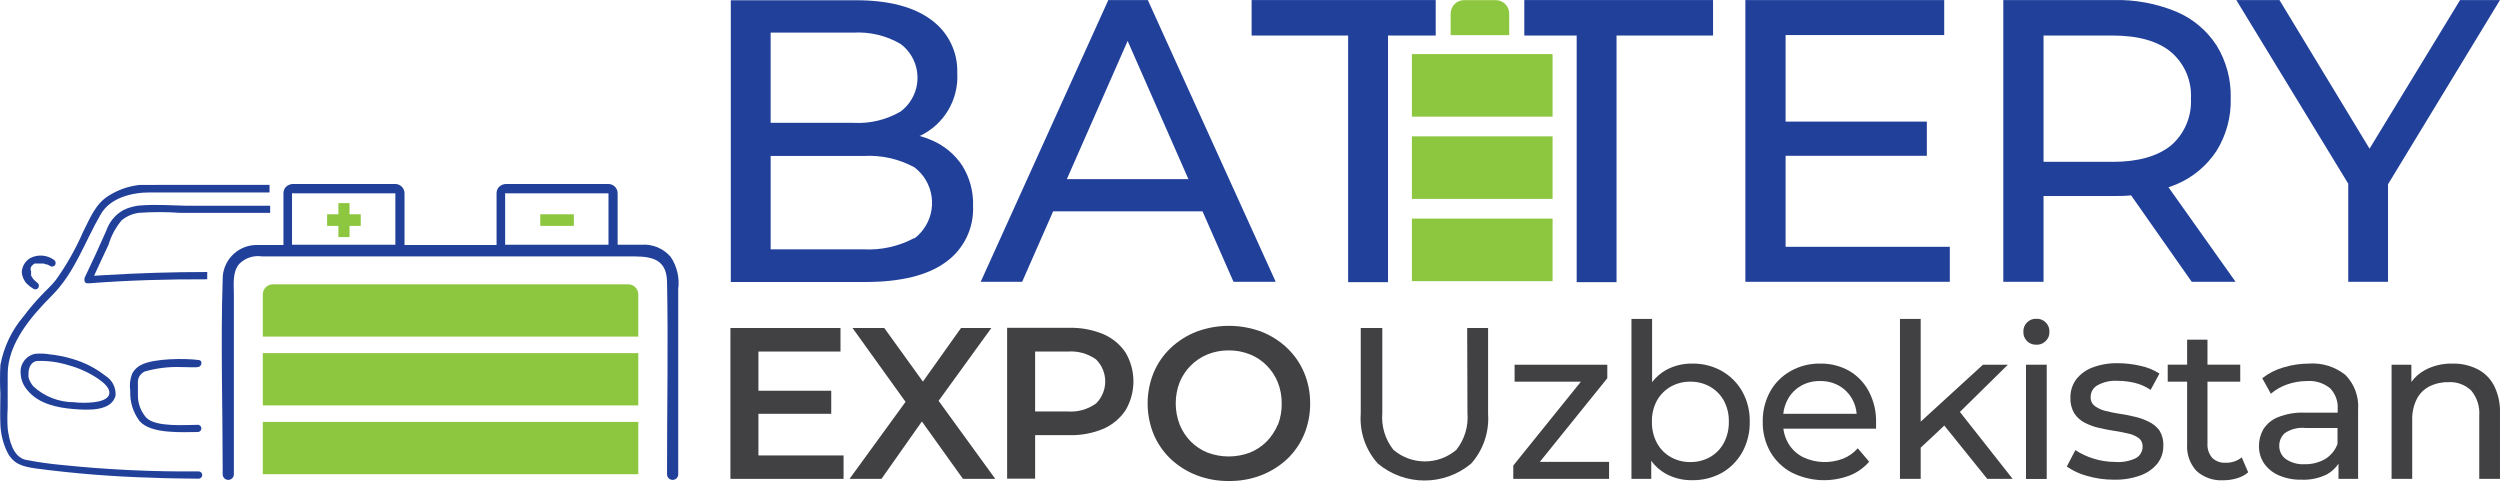 <svg viewBox="0 0 1827.18 351.57" xmlns="http://www.w3.org/2000/svg"><path d="m114.5 135.14h-12.21c-8.13.82-15.96 3.53-22.86 7.91-9.83 6.07-13.65 16.58-18.76 26.54-5.39 12.38-12.06 24.16-19.92 35.14-3.28 4.16-7.44 7.78-11.12 11.74-4.39 4.65-8.51 9.55-12.35 14.67-8.69 10.17-14.55 22.46-16.99 35.62-.38 7.02-.38 14.06 0 21.08 0 7.44-.34 14.87 0 22.31.23 7.11 1.98 14.09 5.12 20.47 4.5 8.73 11.33 10.37 20.47 11.74 28.52 3.77 57.21 6.05 85.97 6.82 8.39.41 24.9.61 33.3.68 1.47 0 2.66-1.2 2.66-2.67s-1.19-2.65-2.66-2.66c-33.45.33-66.89-1.25-100.16-4.71-8.81-.81-17.58-2.06-26.27-3.75-9.35-2.18-12.08-14.67-13.1-22.93-.31-4.91-.31-9.83 0-14.74v-24.97c0-22.65 17.54-42.58 32.68-57.79 16.58-16.78 23.68-39.03 35.34-59.02 6.82-12.01 22.65-15.97 35.75-15.97h87.61v-5.53h-82.49z" fill="#21409a"/><path d="m102.49 150.15c-4.35.34-8.59 1.52-12.49 3.48-5.77 3.3-10.13 8.59-12.28 14.87-5.12 11.67-10.44 23.2-15.97 34.73-.03.18-.03.37 0 .55-.04.25-.04.5 0 .75-.21 1.19.59 2.32 1.77 2.52h1.77c28.59-2.25 57.45-3 86.17-2.93v-5.32c-25.29 0-50.58.77-75.87 2.32l-6.82.41c3.55-7.51 6.82-15.01 10.51-22.58 1.96-6.57 5.23-12.68 9.62-17.94 3.61-2.97 7.98-4.87 12.62-5.46 9.95-.72 19.94-.72 29.88 0h66.05v-5.19h-61.27c-11.12-.27-22.58-1.09-33.71-.2z" fill="#21409a"/><path d="m24.5 211.14c1.26.73 2.88.3 3.62-.96.69-1.27.27-2.85-.96-3.62-.69-.53-1.35-1.1-1.98-1.71l-1.09-1.23-.61-.89c-.3-.42-.55-.88-.75-1.36v-.41c-.03-.34-.03-.68 0-1.02v-1.3c-.01-.14-.01-.27 0-.41-.26-.53-.38-1.12-.34-1.71-.02-.23-.02-.46 0-.68l.48-.82v-.34l.55-.55.41-.41.55-.48.89-.61h6.62l2.12.68h.48l.75.34 1.5.82c1.22.75 2.82.36 3.56-.86.02-.03.04-.06.05-.09.69-1.27.27-2.85-.96-3.62-5.01-3.59-11.61-4.12-17.13-1.36-3.71 2.12-6.1 5.97-6.35 10.23.18 3.28 1.54 6.38 3.82 8.73 1.43 1.41 3.03 2.62 4.78 3.62z" fill="#21409a"/><path d="m105.56 271.6c8.42-2.46 17.16-3.58 25.93-3.34 2.73 0 13.65.41 12.49 0 3.28.48 4.71-4.64 1.36-5.12-10.1-1.36-32.61-1.23-41.89 3.41-2.9 1.35-5.29 3.6-6.82 6.41-1.6 4.07-2.09 8.5-1.43 12.83-.34 7.89 2.07 15.66 6.82 21.97 8.32 9.62 31.39 8.05 42.92 7.98 1.45-.23 2.44-1.6 2.2-3.05-.18-1.13-1.07-2.02-2.2-2.2-9.07 0-30.91 1.91-37.94-5.12-4.11-4.62-6.32-10.61-6.21-16.78v-7.85c-.14-1.62.07-3.25.61-4.78.87-1.87 2.33-3.41 4.16-4.37z" fill="#21409a"/><path d="m53.57 262.52c-5.64-1.76-11.45-2.95-17.33-3.55-3.43-.58-6.91-.71-10.37-.41-6.77 1.24-11.46 7.47-10.78 14.33.17 4.6 1.96 9 5.05 12.42 7.98 9.83 21.9 12.76 33.77 13.65 9.14.75 27.97 2.12 30.57-10.1.3-5.77-2.58-11.24-7.51-14.26-6.98-5.45-14.91-9.55-23.4-12.08zm15.08 31.45c-4.9.55-9.84.55-14.74 0-10.85-.04-21.31-4.1-29.34-11.39-1.77-1.95-3.06-4.29-3.75-6.82v-1.36c0-.89 0 0 0-.48-.03-.32-.03-.64 0-.96 0-4.5 2.18-8.8 6.41-9.14 7.6-.27 15.19.75 22.45 3 7.72 2.03 15.05 5.33 21.7 9.76 3.21 2.25 9.01 6.41 8.53 10.99-.48 4.57-7.51 5.94-11.26 6.41z" fill="#21409a"/><path d="m914.77.04v25.93h70.55v180.26h29.13v-180.26h34.87v-25.93z" fill="#21409a"/><path d="m1114.07.04v25.93h38.28v180.26h29.13v-180.26h70.55v-25.93z" fill="#21409a"/><path d="m681.49 102.73c-3.08-1.4-6.28-2.54-9.55-3.41h.41c17.61-8.31 28.4-26.48 27.29-45.92.53-15.36-6.63-29.97-19.1-38.96-12.78-9.46-30.98-14.21-54.58-14.26h-91.84v205.92h98.25c26.06 0 45.71-4.87 58.95-14.6 13.11-9.41 20.58-24.81 19.86-40.94.36-10.42-2.4-20.7-7.91-29.54-5.34-8.07-12.9-14.42-21.77-18.29zm-57.93-78.88c12.12-.73 24.18 2.14 34.66 8.26 13.64 10.2 16.43 29.53 6.23 43.17-1.77 2.36-3.87 4.46-6.23 6.23-10.48 6.12-22.55 8.99-34.66 8.26h-60.32v-65.92zm44.7 150.11c-11.46 6.16-24.4 9.01-37.39 8.26h-67.62v-68.23h67.62c12.99-.79 25.94 2.07 37.39 8.26 14.38 10.85 17.23 31.3 6.38 45.68-1.82 2.41-3.97 4.56-6.38 6.38v-.34z" fill="#21409a"/><path d="m810.04.04-93.27 205.92h30.29l22.65-51.51h109.17l22.65 51.51h30.84l-93.47-205.92zm-30.3 130.86 44.42-100.98 44.42 100.98z" fill="#21409a"/><path d="m1305.05 113.85h103.23v-24.98h-103.23v-63.24h115.92v-25.59h-145.33v205.92h149.42v-25.59h-120.01z" fill="#21409a"/><path d="m1590.66 134.73c12.03-5.07 22.27-13.63 29.41-24.56 7.11-11.5 10.69-24.83 10.3-38.35.37-13.58-3.21-26.97-10.3-38.55-7.1-10.99-17.35-19.6-29.41-24.7-14.63-6.04-30.37-8.95-46.19-8.53h-80.31v205.92h29.41v-62.7h50.9c4.57 0 8.87 0 13.1-.48l44.28 63.18h32.07l-49.06-69.12c1.98-.68 4.03-1.3 5.8-2.12zm-47.08-16.45h-50.01v-92.31h50.35c18.83 0 33.11 4.03 42.85 12.08 9.9 8.49 15.27 21.1 14.53 34.12.66 13-4.7 25.59-14.53 34.12-9.96 8.01-24.24 12.01-42.85 12.01h-.34z" fill="#21409a"/><path d="m1827.15.04h-29.14l-66.18 108.62-65.84-108.62h-31.53l81.81 134.21v71.71h29.07v-71.3z" fill="#21409a"/><g fill="#414042"><path d="m554.31 302.44h53.22v-16.86h-53.22v-28.65h59.98v-17.2h-80.45v110.26h82.7v-17.12h-62.23z"/><path d="m724.55 239.73h-22.18l-27.84 39.17-28.24-39.17h-23.2l38.75 53.97-40.94 56.29h23.34l29.54-41.96 30.02 41.96h23.61l-41.41-57.04z"/><path d="m806.56 244.3c-7.94-3.33-16.5-4.93-25.11-4.71h-45.37v110.26h20.47v-31.8h24.9c8.61.22 17.17-1.38 25.11-4.71 6.59-2.9 12.21-7.64 16.17-13.65 7.55-12.94 7.55-28.95 0-41.89-3.98-5.96-9.6-10.65-16.17-13.51zm-5.67 50.7c-5.94 4.24-13.19 6.27-20.47 5.73h-23.88v-43.8h23.95c7.27-.53 14.5 1.47 20.47 5.66 8.95 8.74 9.12 23.08.38 32.03-.12.13-.25.25-.38.38z"/><path d="m940.7 254.33c-5.46-5.15-11.85-9.2-18.83-11.94-15.28-5.65-32.07-5.65-47.35 0-7.01 2.72-13.43 6.78-18.9 11.94-5.33 5.06-9.56 11.17-12.42 17.94-5.91 14.5-5.91 30.74 0 45.24 2.89 6.76 7.11 12.86 12.42 17.94 5.49 5.12 11.9 9.15 18.9 11.87 7.6 2.91 15.68 4.35 23.81 4.23 8.04.1 16.03-1.34 23.54-4.23 6.96-2.72 13.35-6.72 18.83-11.8 5.33-5.06 9.56-11.17 12.42-17.94 2.99-7.2 4.5-14.93 4.43-22.72.07-7.75-1.44-15.44-4.43-22.58-2.86-6.77-7.09-12.88-12.42-17.94zm-6.82 56.09c-1.91 4.57-4.66 8.74-8.12 12.28-3.5 3.51-7.68 6.27-12.28 8.12-9.96 3.73-20.94 3.73-30.91 0-4.6-1.85-8.78-4.61-12.28-8.12-3.49-3.57-6.25-7.79-8.12-12.42-3.82-9.95-3.82-20.96 0-30.91 1.9-4.59 4.68-8.76 8.19-12.28 3.51-3.5 7.69-6.26 12.28-8.12 4.88-1.94 10.1-2.92 15.35-2.87 5.3-.06 10.56.92 15.49 2.87 4.61 1.83 8.8 4.59 12.28 8.12 3.49 3.52 6.24 7.7 8.12 12.28 1.96 4.92 2.94 10.19 2.87 15.49.11 5.31-.82 10.6-2.73 15.56z"/><path d="m1072.52 301.82c.82 9.69-2.08 19.33-8.12 26.95-13.25 11.28-32.73 11.28-45.99 0-6.04-7.62-8.94-17.26-8.12-26.95v-62.09h-15.76v62.7c-.96 13.32 3.55 26.45 12.49 36.37 19.74 16.52 48.49 16.52 68.23 0 8.83-9.97 13.28-23.08 12.35-36.37v-62.7h-15.28z"/><path d="m1174.73 276.44v-9.89h-67.75v12.41h48.44l-49.4 61.27v9.76h70v-12.42h-50.62z"/><path d="m1258.38 271.12c-6.65-3.69-14.16-5.55-21.77-5.39-6.62-.07-13.15 1.55-18.97 4.71-3.96 2.23-7.42 5.25-10.17 8.87v-46.19h-15.08v116.88h14.46v-13.24c2.76 3.88 6.35 7.09 10.51 9.42 5.89 3.24 12.52 4.89 19.24 4.78 7.59.15 15.1-1.68 21.77-5.32 6.24-3.57 11.4-8.75 14.94-15.01 3.79-6.84 5.7-14.56 5.53-22.38.18-7.77-1.73-15.46-5.53-22.24-3.54-6.22-8.71-11.36-14.94-14.87zm1.5 52.67c-2.34 4.31-5.83 7.88-10.1 10.3-4.4 2.44-9.36 3.68-14.4 3.62-4.99.06-9.9-1.19-14.26-3.62-4.26-2.42-7.76-5.99-10.1-10.3-2.53-4.79-3.8-10.14-3.68-15.56-.13-5.39 1.14-10.73 3.68-15.49 2.38-4.24 5.87-7.76 10.1-10.17 4.36-2.43 9.27-3.68 14.26-3.62 5.03-.07 9.99 1.18 14.4 3.62 4.23 2.41 7.72 5.92 10.1 10.17 2.55 4.76 3.82 10.09 3.68 15.49.12 5.41-1.15 10.77-3.68 15.56z"/><path d="m1351.65 271.12c-6.53-3.68-13.93-5.55-21.42-5.39-7.52-.11-14.94 1.78-21.49 5.46-6.31 3.51-11.5 8.71-15.01 15.01-3.69 6.75-5.54 14.35-5.39 22.04-.16 7.74 1.77 15.38 5.59 22.11 3.71 6.4 9.15 11.63 15.69 15.08 13.22 6.57 28.58 7.32 42.37 2.05 5.44-2.16 10.29-5.6 14.12-10.03l-8.32-9.83c-2.92 3.31-6.56 5.9-10.64 7.57-9.53 3.71-20.18 3.32-29.41-1.09-4.49-2.28-8.24-5.81-10.78-10.17-1.91-3.26-3.12-6.89-3.55-10.64h67.75v-4.57c.2-7.85-1.61-15.63-5.25-22.58-3.25-6.24-8.19-11.44-14.26-15.01zm-35.48 10.91c4.28-2.43 9.14-3.65 14.06-3.55 4.92-.11 9.78 1.12 14.06 3.55 4.02 2.34 7.33 5.74 9.55 9.83 1.78 3.27 2.85 6.87 3.14 10.58h-53.63c.37-3.66 1.46-7.2 3.21-10.44 2.21-4.16 5.54-7.61 9.62-9.96z"/><path d="m1467.5 266.55h-18.21l-45.51 41.62v-75.06h-15.15v116.88h15.15v-22.79l17.26-16.17 31.38 38.96h18.56l-38.55-48.92z"/><path d="m1480.74 266.55h15.15v83.51h-15.15z"/><path d="m1488.31 232.98c-2.55-.1-5.02.86-6.82 2.66-1.81 1.8-2.77 4.28-2.66 6.82-.13 2.55.84 5.03 2.66 6.82 1.8 1.8 4.28 2.76 6.82 2.66 2.55.13 5.03-.84 6.82-2.66 1.87-1.76 2.87-4.26 2.73-6.82.12-2.56-.88-5.05-2.73-6.82-1.79-1.82-4.27-2.79-6.82-2.66z"/><path d="m1570.46 308.23c-3.27-1.65-6.73-2.88-10.3-3.68-3.75-.89-7.57-1.64-11.33-2.18-3.47-.53-6.91-1.24-10.3-2.12-2.73-.68-5.3-1.89-7.57-3.55-2.07-1.63-3.17-4.2-2.93-6.82.03-3.44 1.91-6.59 4.91-8.26 4.52-2.5 9.66-3.63 14.81-3.28 4.14 0 8.26.49 12.28 1.43 4.22.99 8.22 2.75 11.8 5.19l6.48-11.94c-4.18-2.65-8.8-4.55-13.65-5.59-5.46-1.28-11.04-1.95-16.65-1.98-6.3-.15-12.57.9-18.49 3.07-4.76 1.73-8.94 4.76-12.08 8.73-2.82 3.83-4.3 8.48-4.23 13.24-.19 4.05.78 8.08 2.8 11.6 1.91 2.88 4.51 5.22 7.57 6.82 3.3 1.71 6.81 2.99 10.44 3.82 3.75.89 7.51 1.57 11.33 2.18s7.23 1.23 10.3 1.98c2.7.58 5.25 1.69 7.51 3.28 1.85 1.49 2.89 3.77 2.8 6.14.07 3.43-1.7 6.63-4.64 8.39-4.72 2.32-9.97 3.33-15.22 2.93-5.44 0-10.85-.83-16.03-2.46-4.69-1.42-9.15-3.51-13.24-6.21l-6.28 12.01c4.46 3.11 9.42 5.42 14.67 6.82 6.43 1.87 13.09 2.82 19.79 2.8 6.55.15 13.07-.89 19.24-3.07 4.84-1.7 9.13-4.67 12.42-8.6 2.94-3.7 4.51-8.31 4.43-13.03.21-4.01-.81-7.99-2.93-11.39-2.02-2.69-4.66-4.85-7.71-6.28z"/><path d="m1626.48 338.19c-3.6.22-7.12-1.09-9.69-3.62-2.44-2.89-3.66-6.6-3.41-10.37v-45.24h23.95v-12.42h-23.95v-18.29h-14.87v18.29h-14.19v12.42h14.19v45.85c-.47 7.12 1.99 14.12 6.82 19.38 5.35 4.8 12.4 7.26 19.58 6.82 3.37 0 6.73-.48 9.96-1.43 3.04-.84 5.85-2.33 8.26-4.37l-4.71-10.92c-3.37 2.71-7.62 4.1-11.94 3.89z"/><path d="m1687.89 265.73c-6.43-.01-12.82.93-18.97 2.8-5.63 1.59-10.9 4.28-15.49 7.91l6.28 11.33c3.51-3.01 7.56-5.33 11.94-6.82 4.67-1.63 9.59-2.46 14.53-2.46 6.06-.45 12.06 1.43 16.78 5.25 3.88 3.95 5.91 9.35 5.59 14.87v3h-23.95c-6.76-.3-13.5.84-19.79 3.34-4.37 1.74-8.07 4.82-10.58 8.8-2.14 3.74-3.25 7.98-3.21 12.28-.07 4.51 1.24 8.94 3.75 12.69 2.73 3.87 6.49 6.89 10.85 8.73 5.15 2.2 10.71 3.27 16.31 3.14 6.54.32 13.04-1.04 18.9-3.96 3.34-1.89 6.19-4.53 8.32-7.71v11.05h14.33v-50.42c.75-9.45-2.63-18.76-9.28-25.52-7.45-5.94-16.83-8.9-26.34-8.32zm11.46 69.8c-4.55 2.58-9.71 3.88-14.94 3.75-4.83.3-9.63-.99-13.65-3.68-3.17-2.25-5.02-5.94-4.91-9.83-.03-3.47 1.41-6.79 3.96-9.14 4.47-3.07 9.9-4.42 15.28-3.82h23.33v11.67c-1.69 4.6-4.89 8.5-9.07 11.05z"/><path d="m1822.71 281.63c-2.72-5.16-6.99-9.33-12.21-11.94-5.6-2.74-11.78-4.1-18.01-3.96-6.9-.17-13.73 1.4-19.86 4.57-4.05 2.12-7.56 5.16-10.23 8.87v-12.62h-14.46v83.45h15.08v-42.99c-.18-5.29.95-10.53 3.28-15.28 2.02-3.99 5.24-7.23 9.21-9.28 4.33-2.18 9.14-3.26 13.99-3.14 6.16-.38 12.2 1.85 16.65 6.14 4.26 5.1 6.36 11.66 5.87 18.29v46.26h15.15v-47.76c.29-7.13-1.23-14.22-4.43-20.61z"/></g><path d="m247.34 148.44h8.12v24.84h-8.12z" fill="#8dc63f"/><path d="m239.09 156.63h24.56v8.46h-24.56z" fill="#8dc63f"/><path d="m394.86 156.63h24.56v8.46h-24.56z" fill="#8dc63f"/><path d="m192.08 308.37h274.42v38.21h-274.42z" fill="#8dc63f"/><path d="m192.08 258.09h274.42v38.21h-274.42z" fill="#8dc63f"/><path d="m490.17 187.74c-5.29-6.17-13.19-9.46-21.29-8.87h-17.47v-37.59c0-3.77-3.05-6.82-6.82-6.82h-74.23c-2.18-.1-4.29.75-5.8 2.32-1.1 1.29-1.69 2.94-1.64 4.64v37.66h-67.27v-37.8c0-3.77-3.05-6.82-6.82-6.82h-74.23c-2.18-.1-4.29.75-5.8 2.32-1.1 1.29-1.69 2.94-1.64 4.64v37.66h-20.54c-13.53.52-24.15 11.78-23.88 25.31-1.5 45.85 0 91.97 0 137.82v4.44c0 2.26 1.83 4.09 4.09 4.09s4.09-1.83 4.09-4.09v-131.34c0-7.44-1.23-16.38 3.89-22.38 4.35-4.43 10.58-6.49 16.72-5.53h267.53c13.17 0 28.11-.61 28.45 18.42.89 45.44 0 91.09 0 136.46v4.37c0 2.26 1.82 4.1 4.08 4.1s4.1-1.82 4.1-4.08v-135.39c1.09-8.26-.87-16.63-5.53-23.54zm-276.74-8.87v-37.59c.33-.1.69-.1 1.02 0h74.51v37.59zm155.77 0v-37.59c.33-.1.69-.1 1.02 0h74.51v37.59z" fill="#21409a"/><path d="m199.45 207.8h259.68c4.07 0 7.37 3.3 7.37 7.37v30.84h-274.42v-30.84c0-4.07 3.3-7.37 7.37-7.37z" fill="#8dc63f"/><path d="m1031.92 159.77h102.82v45.71h-102.82z" fill="#8dc63f"/><path d="m1031.92 99.66h102.82v45.71h-102.82z" fill="#8dc63f"/><path d="m1031.92 39.54h102.82v45.71h-102.82z" fill="#8dc63f"/><path d="m1060.24 25.69v-15.76c0-5.43 4.4-9.83 9.83-9.83h23.13c5.43 0 9.83 4.4 9.83 9.83v15.76h-42.78z" fill="#8dc63f"/></svg>